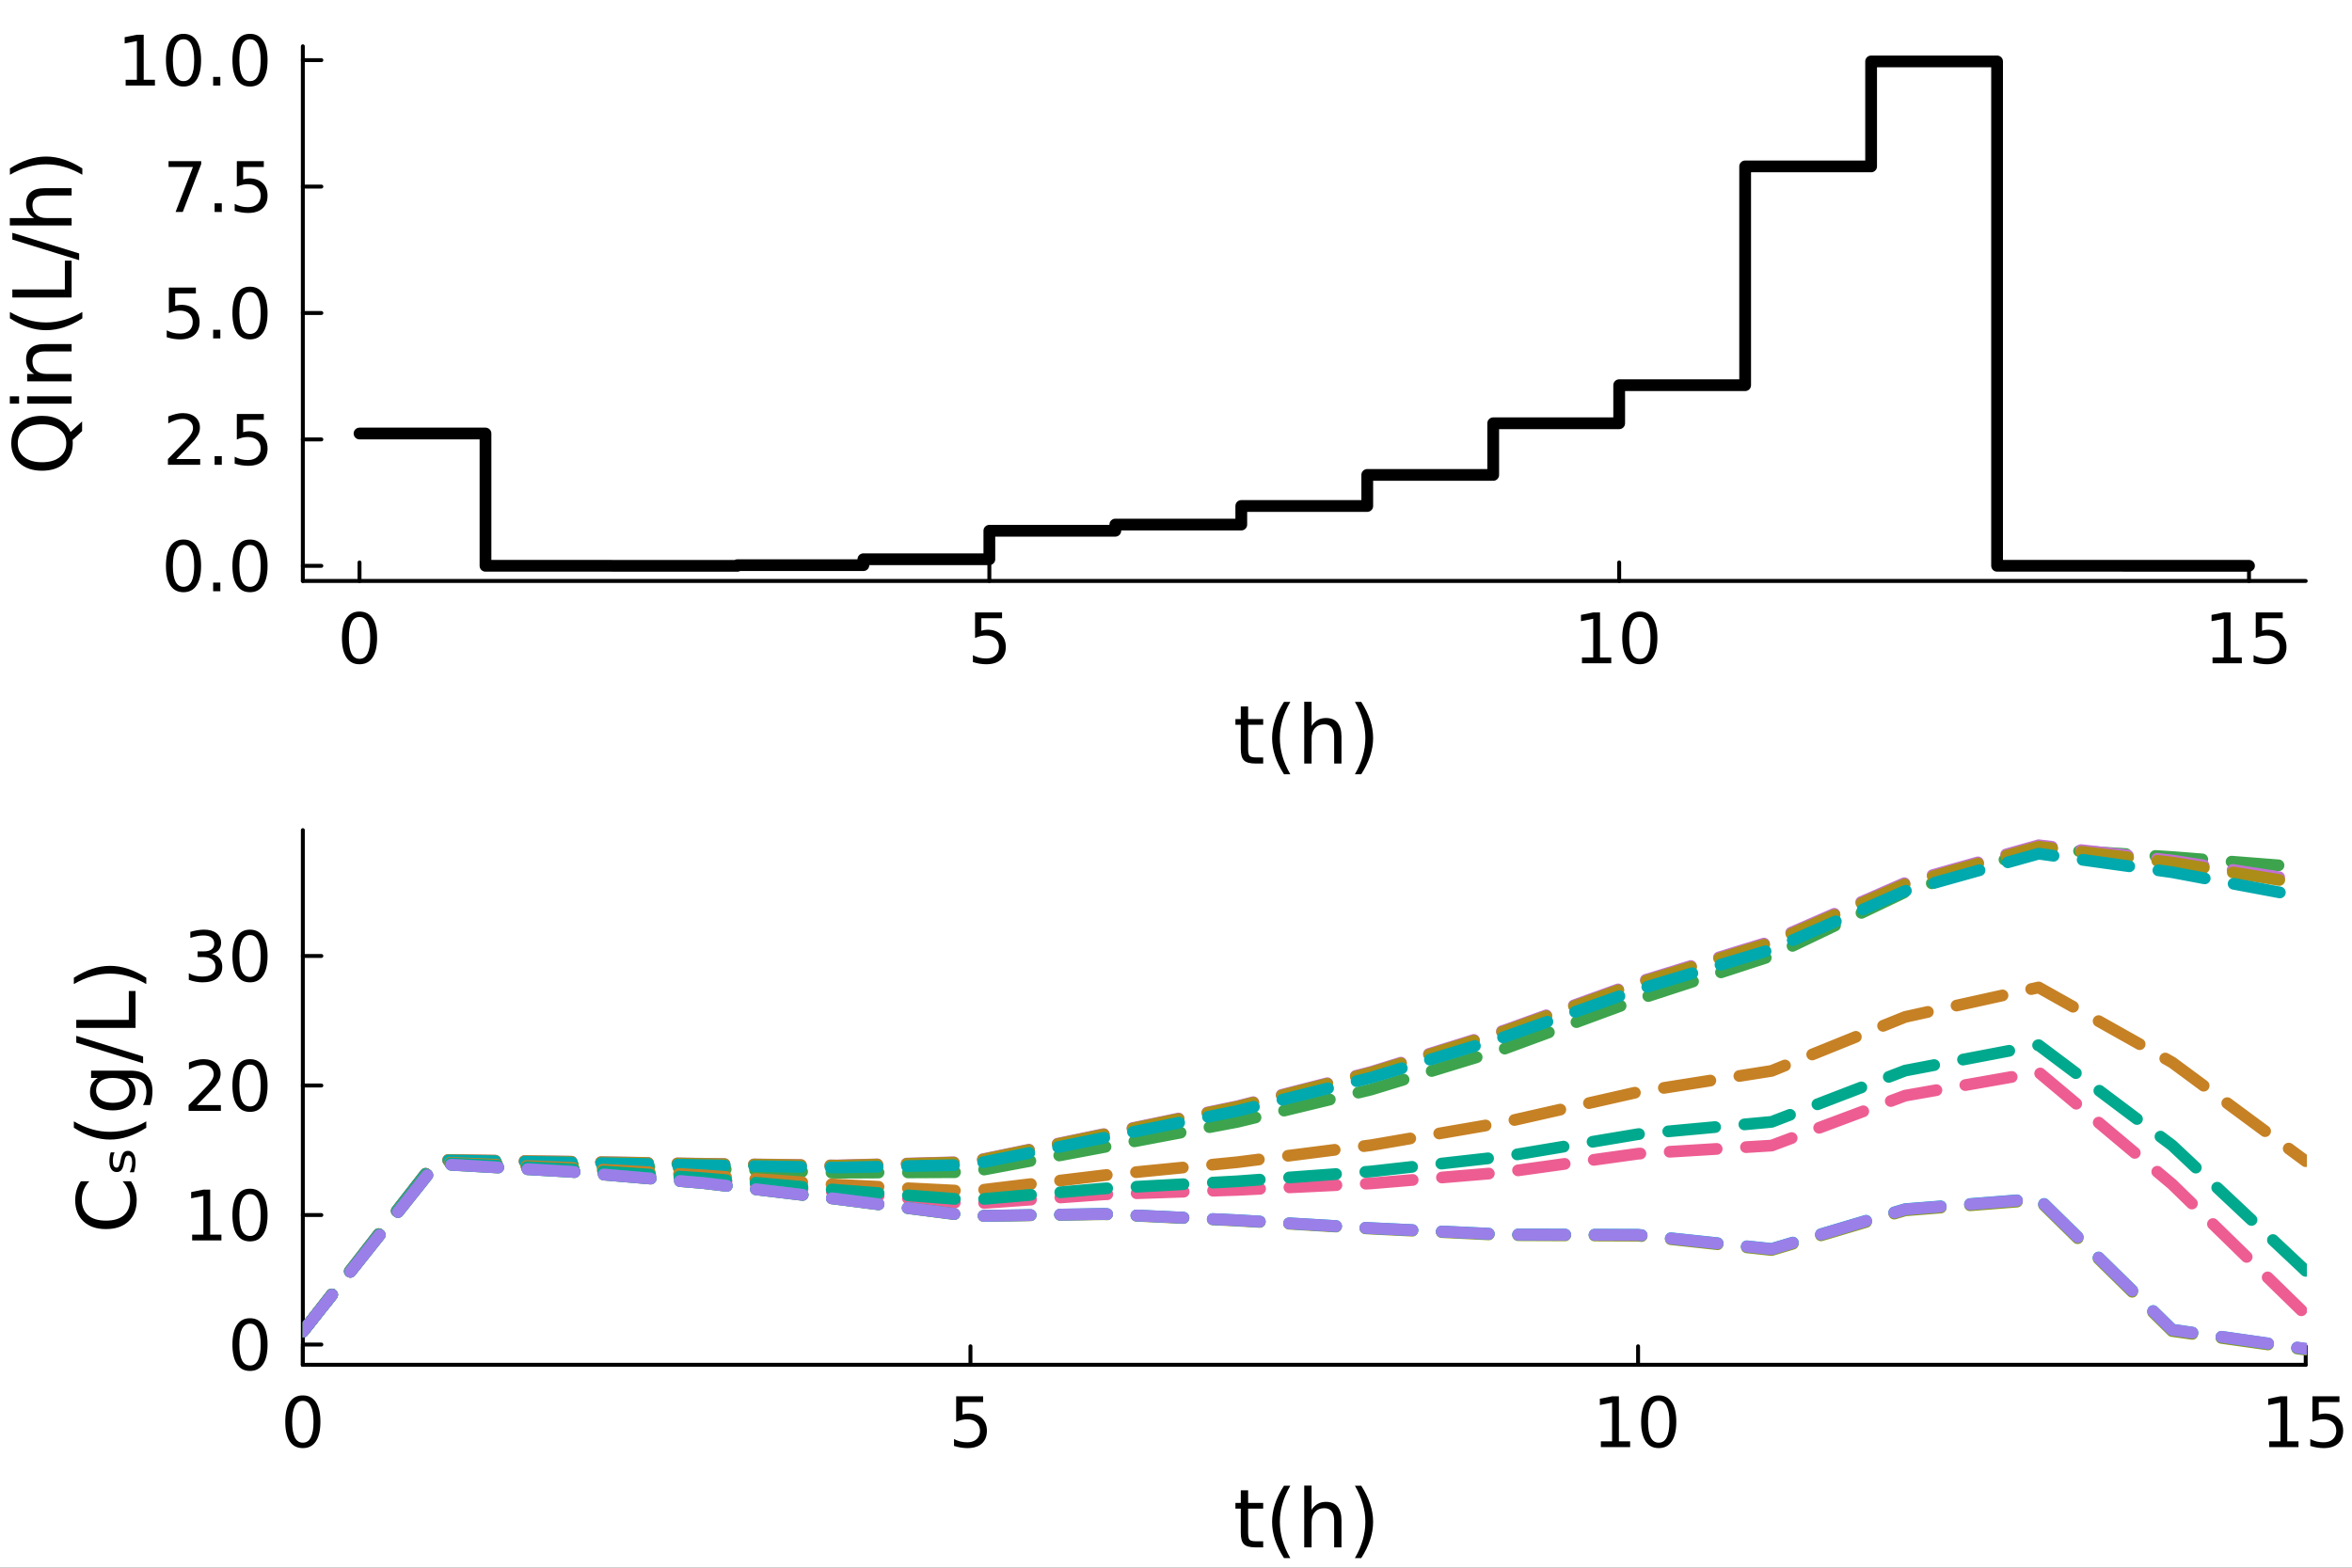 <?xml version="1.0" encoding="utf-8"?>
<svg xmlns="http://www.w3.org/2000/svg" xmlns:xlink="http://www.w3.org/1999/xlink" width="600" height="400" viewBox="0 0 2400 1600">
<rect x="0" y="0" width="2400" height="1600" fill="#333333" stroke="none"/>
<defs>
  <clipPath id="clip490">
    <rect x="0" y="0" width="2400" height="1600"/>
  </clipPath>
</defs>
<path clip-path="url(#clip490)" d="M0 1600 L2400 1600 L2400 0 L0 0  Z" fill="#ffffff" fill-rule="evenodd" fill-opacity="1"/>
<defs>
  <clipPath id="clip491">
    <rect x="480" y="0" width="1681" height="1600"/>
  </clipPath>
</defs>
<path clip-path="url(#clip490)" d="M309.018 592.94 L2352.76 592.94 L2352.76 47.244 L309.018 47.244  Z" fill="#ffffff" fill-rule="evenodd" fill-opacity="1"/>
<defs>
  <clipPath id="clip492">
    <rect x="309" y="47" width="2045" height="547"/>
  </clipPath>
</defs>
<polyline clip-path="url(#clip490)" style="stroke:#000000; stroke-linecap:round; stroke-linejoin:round; stroke-width:4; stroke-opacity:1; fill:none" points="309.018,592.94 2352.76,592.94 "/>
<polyline clip-path="url(#clip490)" style="stroke:#000000; stroke-linecap:round; stroke-linejoin:round; stroke-width:4; stroke-opacity:1; fill:none" points="366.86,592.94 366.86,574.042 "/>
<polyline clip-path="url(#clip490)" style="stroke:#000000; stroke-linecap:round; stroke-linejoin:round; stroke-width:4; stroke-opacity:1; fill:none" points="1009.54,592.94 1009.54,574.042 "/>
<polyline clip-path="url(#clip490)" style="stroke:#000000; stroke-linecap:round; stroke-linejoin:round; stroke-width:4; stroke-opacity:1; fill:none" points="1652.23,592.94 1652.23,574.042 "/>
<polyline clip-path="url(#clip490)" style="stroke:#000000; stroke-linecap:round; stroke-linejoin:round; stroke-width:4; stroke-opacity:1; fill:none" points="2294.91,592.94 2294.91,574.042 "/>
<path clip-path="url(#clip490)" d="M366.86 629.718 Q361.443 629.718 358.7 635.065 Q355.992 640.378 355.992 651.072 Q355.992 661.732 358.7 667.079 Q361.443 672.391 366.86 672.391 Q372.311 672.391 375.019 667.079 Q377.762 661.732 377.762 651.072 Q377.762 640.378 375.019 635.065 Q372.311 629.718 366.86 629.718 M366.86 624.162 Q375.575 624.162 380.158 631.072 Q384.776 637.947 384.776 651.072 Q384.776 664.162 380.158 671.072 Q375.575 677.947 366.86 677.947 Q358.144 677.947 353.526 671.072 Q348.943 664.162 348.943 651.072 Q348.943 637.947 353.526 631.072 Q358.144 624.162 366.86 624.162 Z" fill="#000000" fill-rule="nonzero" fill-opacity="1" /><path clip-path="url(#clip490)" d="M994.961 625.1 L1022.5 625.1 L1022.5 631.003 L1001.38 631.003 L1001.38 643.711 Q1002.91 643.19 1004.44 642.947 Q1005.97 642.669 1007.5 642.669 Q1016.18 642.669 1021.25 647.426 Q1026.32 652.183 1026.32 660.308 Q1026.32 668.676 1021.11 673.329 Q1015.9 677.947 1006.42 677.947 Q1003.16 677.947 999.753 677.391 Q996.385 676.836 992.774 675.725 L992.774 668.676 Q995.899 670.377 999.232 671.211 Q1002.57 672.044 1006.28 672.044 Q1012.29 672.044 1015.79 668.884 Q1019.3 665.725 1019.3 660.308 Q1019.3 654.891 1015.79 651.732 Q1012.29 648.572 1006.28 648.572 Q1003.47 648.572 1000.66 649.197 Q997.878 649.822 994.961 651.141 L994.961 625.1 Z" fill="#000000" fill-rule="nonzero" fill-opacity="1" /><path clip-path="url(#clip490)" d="M1614.26 671.037 L1625.72 671.037 L1625.72 631.489 L1613.25 633.989 L1613.25 627.6 L1625.65 625.1 L1632.66 625.1 L1632.66 671.037 L1644.12 671.037 L1644.12 676.94 L1614.26 676.94 L1614.26 671.037 Z" fill="#000000" fill-rule="nonzero" fill-opacity="1" /><path clip-path="url(#clip490)" d="M1673.29 629.718 Q1667.87 629.718 1665.13 635.065 Q1662.42 640.378 1662.42 651.072 Q1662.42 661.732 1665.13 667.079 Q1667.87 672.391 1673.29 672.391 Q1678.74 672.391 1681.45 667.079 Q1684.19 661.732 1684.19 651.072 Q1684.19 640.378 1681.45 635.065 Q1678.74 629.718 1673.29 629.718 M1673.29 624.162 Q1682 624.162 1686.59 631.072 Q1691.2 637.947 1691.2 651.072 Q1691.2 664.162 1686.59 671.072 Q1682 677.947 1673.29 677.947 Q1664.57 677.947 1659.96 671.072 Q1655.37 664.162 1655.37 651.072 Q1655.37 637.947 1659.96 631.072 Q1664.57 624.162 1673.29 624.162 Z" fill="#000000" fill-rule="nonzero" fill-opacity="1" /><path clip-path="url(#clip490)" d="M2257.69 671.037 L2269.15 671.037 L2269.15 631.489 L2256.69 633.989 L2256.69 627.6 L2269.08 625.1 L2276.09 625.1 L2276.09 671.037 L2287.55 671.037 L2287.55 676.94 L2257.69 676.94 L2257.69 671.037 Z" fill="#000000" fill-rule="nonzero" fill-opacity="1" /><path clip-path="url(#clip490)" d="M2301.79 625.1 L2329.32 625.1 L2329.32 631.003 L2308.21 631.003 L2308.21 643.711 Q2309.74 643.19 2311.27 642.947 Q2312.8 642.669 2314.32 642.669 Q2323 642.669 2328.07 647.426 Q2333.14 652.183 2333.14 660.308 Q2333.14 668.676 2327.93 673.329 Q2322.73 677.947 2313.25 677.947 Q2309.98 677.947 2306.58 677.391 Q2303.21 676.836 2299.6 675.725 L2299.6 668.676 Q2302.73 670.377 2306.06 671.211 Q2309.39 672.044 2313.11 672.044 Q2319.12 672.044 2322.62 668.884 Q2326.13 665.725 2326.13 660.308 Q2326.13 654.891 2322.62 651.732 Q2319.12 648.572 2313.11 648.572 Q2310.3 648.572 2307.48 649.197 Q2304.71 649.822 2301.79 651.141 L2301.79 625.1 Z" fill="#000000" fill-rule="nonzero" fill-opacity="1" /><path clip-path="url(#clip490)" d="M1273.61 721.024 L1273.61 733.906 L1288.96 733.906 L1288.96 739.699 L1273.61 739.699 L1273.61 764.328 Q1273.61 769.878 1275.11 771.458 Q1276.65 773.037 1281.3 773.037 L1288.96 773.037 L1288.96 779.276 L1281.3 779.276 Q1272.68 779.276 1269.39 776.076 Q1266.11 772.835 1266.11 764.328 L1266.11 739.699 L1260.64 739.699 L1260.64 733.906 L1266.11 733.906 L1266.11 721.024 L1273.61 721.024 Z" fill="#000000" fill-rule="nonzero" fill-opacity="1" /><path clip-path="url(#clip490)" d="M1316.67 716.325 Q1311.24 725.642 1308.61 734.756 Q1305.97 743.871 1305.97 753.229 Q1305.97 762.586 1308.61 771.782 Q1311.28 780.937 1316.67 790.213 L1310.19 790.213 Q1304.11 780.694 1301.07 771.498 Q1298.07 762.303 1298.07 753.229 Q1298.07 744.195 1301.07 735.04 Q1304.07 725.885 1310.19 716.325 L1316.67 716.325 Z" fill="#000000" fill-rule="nonzero" fill-opacity="1" /><path clip-path="url(#clip490)" d="M1368.84 751.892 L1368.84 779.276 L1361.39 779.276 L1361.39 752.135 Q1361.39 745.694 1358.88 742.494 Q1356.37 739.293 1351.34 739.293 Q1345.31 739.293 1341.82 743.142 Q1338.34 746.99 1338.34 753.634 L1338.34 779.276 L1330.85 779.276 L1330.85 716.244 L1338.34 716.244 L1338.34 740.954 Q1341.01 736.863 1344.62 734.837 Q1348.27 732.812 1353 732.812 Q1360.82 732.812 1364.83 737.673 Q1368.84 742.494 1368.84 751.892 Z" fill="#000000" fill-rule="nonzero" fill-opacity="1" /><path clip-path="url(#clip490)" d="M1382.54 716.325 L1389.02 716.325 Q1395.09 725.885 1398.09 735.04 Q1401.13 744.195 1401.13 753.229 Q1401.13 762.303 1398.09 771.498 Q1395.09 780.694 1389.02 790.213 L1382.54 790.213 Q1387.92 780.937 1390.56 771.782 Q1393.23 762.586 1393.23 753.229 Q1393.23 743.871 1390.56 734.756 Q1387.92 725.642 1382.54 716.325 Z" fill="#000000" fill-rule="nonzero" fill-opacity="1" /><polyline clip-path="url(#clip490)" style="stroke:#000000; stroke-linecap:round; stroke-linejoin:round; stroke-width:4; stroke-opacity:1; fill:none" points="309.018,592.94 309.018,47.244 "/>
<polyline clip-path="url(#clip490)" style="stroke:#000000; stroke-linecap:round; stroke-linejoin:round; stroke-width:4; stroke-opacity:1; fill:none" points="309.018,577.501 327.916,577.501 "/>
<polyline clip-path="url(#clip490)" style="stroke:#000000; stroke-linecap:round; stroke-linejoin:round; stroke-width:4; stroke-opacity:1; fill:none" points="309.018,448.473 327.916,448.473 "/>
<polyline clip-path="url(#clip490)" style="stroke:#000000; stroke-linecap:round; stroke-linejoin:round; stroke-width:4; stroke-opacity:1; fill:none" points="309.018,319.446 327.916,319.446 "/>
<polyline clip-path="url(#clip490)" style="stroke:#000000; stroke-linecap:round; stroke-linejoin:round; stroke-width:4; stroke-opacity:1; fill:none" points="309.018,190.418 327.916,190.418 "/>
<polyline clip-path="url(#clip490)" style="stroke:#000000; stroke-linecap:round; stroke-linejoin:round; stroke-width:4; stroke-opacity:1; fill:none" points="309.018,61.391 327.916,61.391 "/>
<path clip-path="url(#clip490)" d="M187.255 556.199 Q181.838 556.199 179.095 561.546 Q176.387 566.859 176.387 577.553 Q176.387 588.213 179.095 593.56 Q181.838 598.872 187.255 598.872 Q192.706 598.872 195.414 593.56 Q198.157 588.213 198.157 577.553 Q198.157 566.859 195.414 561.546 Q192.706 556.199 187.255 556.199 M187.255 550.643 Q195.97 550.643 200.553 557.553 Q205.171 564.428 205.171 577.553 Q205.171 590.643 200.553 597.553 Q195.97 604.428 187.255 604.428 Q178.539 604.428 173.921 597.553 Q169.338 590.643 169.338 577.553 Q169.338 564.428 173.921 557.553 Q178.539 550.643 187.255 550.643 Z" fill="#000000" fill-rule="nonzero" fill-opacity="1" /><path clip-path="url(#clip490)" d="M217.497 594.601 L224.824 594.601 L224.824 603.421 L217.497 603.421 L217.497 594.601 Z" fill="#000000" fill-rule="nonzero" fill-opacity="1" /><path clip-path="url(#clip490)" d="M255.101 556.199 Q249.685 556.199 246.942 561.546 Q244.233 566.859 244.233 577.553 Q244.233 588.213 246.942 593.56 Q249.685 598.872 255.101 598.872 Q260.553 598.872 263.261 593.56 Q266.004 588.213 266.004 577.553 Q266.004 566.859 263.261 561.546 Q260.553 556.199 255.101 556.199 M255.101 550.643 Q263.817 550.643 268.4 557.553 Q273.018 564.428 273.018 577.553 Q273.018 590.643 268.4 597.553 Q263.817 604.428 255.101 604.428 Q246.386 604.428 241.768 597.553 Q237.185 590.643 237.185 577.553 Q237.185 564.428 241.768 557.553 Q246.386 550.643 255.101 550.643 Z" fill="#000000" fill-rule="nonzero" fill-opacity="1" /><path clip-path="url(#clip490)" d="M179.789 468.491 L204.268 468.491 L204.268 474.393 L171.352 474.393 L171.352 468.491 Q175.345 464.359 182.22 457.414 Q189.13 450.435 190.9 448.421 Q194.268 444.637 195.588 442.032 Q196.942 439.393 196.942 436.859 Q196.942 432.727 194.025 430.123 Q191.143 427.519 186.491 427.519 Q183.192 427.519 179.512 428.664 Q175.866 429.81 171.699 432.137 L171.699 425.053 Q175.935 423.352 179.616 422.484 Q183.296 421.616 186.352 421.616 Q194.407 421.616 199.199 425.644 Q203.991 429.671 203.991 436.407 Q203.991 439.602 202.775 442.484 Q201.595 445.331 198.435 449.22 Q197.567 450.227 192.914 455.053 Q188.261 459.845 179.789 468.491 Z" fill="#000000" fill-rule="nonzero" fill-opacity="1" /><path clip-path="url(#clip490)" d="M218.99 465.574 L226.317 465.574 L226.317 474.393 L218.99 474.393 L218.99 465.574 Z" fill="#000000" fill-rule="nonzero" fill-opacity="1" /><path clip-path="url(#clip490)" d="M241.664 422.553 L269.199 422.553 L269.199 428.456 L248.088 428.456 L248.088 441.164 Q249.615 440.643 251.143 440.4 Q252.671 440.123 254.199 440.123 Q262.879 440.123 267.949 444.88 Q273.018 449.636 273.018 457.761 Q273.018 466.129 267.81 470.782 Q262.601 475.4 253.122 475.4 Q249.858 475.4 246.456 474.845 Q243.088 474.289 239.477 473.178 L239.477 466.129 Q242.601 467.831 245.935 468.664 Q249.268 469.498 252.983 469.498 Q258.99 469.498 262.497 466.338 Q266.004 463.178 266.004 457.761 Q266.004 452.345 262.497 449.185 Q258.99 446.025 252.983 446.025 Q250.171 446.025 247.358 446.65 Q244.581 447.275 241.664 448.595 L241.664 422.553 Z" fill="#000000" fill-rule="nonzero" fill-opacity="1" /><path clip-path="url(#clip490)" d="M172.324 293.526 L199.859 293.526 L199.859 299.429 L178.748 299.429 L178.748 312.137 Q180.275 311.616 181.803 311.373 Q183.331 311.095 184.859 311.095 Q193.539 311.095 198.609 315.852 Q203.678 320.609 203.678 328.734 Q203.678 337.102 198.47 341.755 Q193.261 346.373 183.782 346.373 Q180.518 346.373 177.116 345.817 Q173.748 345.262 170.137 344.15 L170.137 337.102 Q173.262 338.803 176.595 339.637 Q179.928 340.47 183.643 340.47 Q189.65 340.47 193.157 337.31 Q196.664 334.151 196.664 328.734 Q196.664 323.317 193.157 320.158 Q189.65 316.998 183.643 316.998 Q180.831 316.998 178.018 317.623 Q175.241 318.248 172.324 319.567 L172.324 293.526 Z" fill="#000000" fill-rule="nonzero" fill-opacity="1" /><path clip-path="url(#clip490)" d="M217.497 336.546 L224.824 336.546 L224.824 345.366 L217.497 345.366 L217.497 336.546 Z" fill="#000000" fill-rule="nonzero" fill-opacity="1" /><path clip-path="url(#clip490)" d="M255.101 298.144 Q249.685 298.144 246.942 303.491 Q244.233 308.803 244.233 319.498 Q244.233 330.158 246.942 335.505 Q249.685 340.817 255.101 340.817 Q260.553 340.817 263.261 335.505 Q266.004 330.158 266.004 319.498 Q266.004 308.803 263.261 303.491 Q260.553 298.144 255.101 298.144 M255.101 292.588 Q263.817 292.588 268.4 299.498 Q273.018 306.373 273.018 319.498 Q273.018 332.588 268.4 339.498 Q263.817 346.373 255.101 346.373 Q246.386 346.373 241.768 339.498 Q237.185 332.588 237.185 319.498 Q237.185 306.373 241.768 299.498 Q246.386 292.588 255.101 292.588 Z" fill="#000000" fill-rule="nonzero" fill-opacity="1" /><path clip-path="url(#clip490)" d="M171.977 164.498 L205.31 164.498 L205.31 167.484 L186.491 216.338 L179.164 216.338 L196.873 170.401 L171.977 170.401 L171.977 164.498 Z" fill="#000000" fill-rule="nonzero" fill-opacity="1" /><path clip-path="url(#clip490)" d="M218.99 207.519 L226.317 207.519 L226.317 216.338 L218.99 216.338 L218.99 207.519 Z" fill="#000000" fill-rule="nonzero" fill-opacity="1" /><path clip-path="url(#clip490)" d="M241.664 164.498 L269.199 164.498 L269.199 170.401 L248.088 170.401 L248.088 183.109 Q249.615 182.588 251.143 182.345 Q252.671 182.068 254.199 182.068 Q262.879 182.068 267.949 186.824 Q273.018 191.581 273.018 199.706 Q273.018 208.074 267.81 212.727 Q262.601 217.345 253.122 217.345 Q249.858 217.345 246.456 216.79 Q243.088 216.234 239.477 215.123 L239.477 208.074 Q242.601 209.776 245.935 210.609 Q249.268 211.442 252.983 211.442 Q258.99 211.442 262.497 208.283 Q266.004 205.123 266.004 199.706 Q266.004 194.29 262.497 191.13 Q258.99 187.97 252.983 187.97 Q250.171 187.97 247.358 188.595 Q244.581 189.22 241.664 190.54 L241.664 164.498 Z" fill="#000000" fill-rule="nonzero" fill-opacity="1" /><path clip-path="url(#clip490)" d="M128.227 81.408 L139.685 81.408 L139.685 41.859 L127.22 44.359 L127.22 37.971 L139.616 35.471 L146.63 35.471 L146.63 81.408 L158.088 81.408 L158.088 87.311 L128.227 87.311 L128.227 81.408 Z" fill="#000000" fill-rule="nonzero" fill-opacity="1" /><path clip-path="url(#clip490)" d="M187.255 40.089 Q181.838 40.089 179.095 45.436 Q176.387 50.748 176.387 61.443 Q176.387 72.102 179.095 77.45 Q181.838 82.762 187.255 82.762 Q192.706 82.762 195.414 77.45 Q198.157 72.102 198.157 61.443 Q198.157 50.748 195.414 45.436 Q192.706 40.089 187.255 40.089 M187.255 34.533 Q195.97 34.533 200.553 41.443 Q205.171 48.318 205.171 61.443 Q205.171 74.533 200.553 81.443 Q195.97 88.318 187.255 88.318 Q178.539 88.318 173.921 81.443 Q169.338 74.533 169.338 61.443 Q169.338 48.318 173.921 41.443 Q178.539 34.533 187.255 34.533 Z" fill="#000000" fill-rule="nonzero" fill-opacity="1" /><path clip-path="url(#clip490)" d="M217.497 78.491 L224.824 78.491 L224.824 87.311 L217.497 87.311 L217.497 78.491 Z" fill="#000000" fill-rule="nonzero" fill-opacity="1" /><path clip-path="url(#clip490)" d="M255.101 40.089 Q249.685 40.089 246.942 45.436 Q244.233 50.748 244.233 61.443 Q244.233 72.102 246.942 77.45 Q249.685 82.762 255.101 82.762 Q260.553 82.762 263.261 77.45 Q266.004 72.102 266.004 61.443 Q266.004 50.748 263.261 45.436 Q260.553 40.089 255.101 40.089 M255.101 34.533 Q263.817 34.533 268.4 41.443 Q273.018 48.318 273.018 61.443 Q273.018 74.533 268.4 81.443 Q263.817 88.318 255.101 88.318 Q246.386 88.318 241.768 81.443 Q237.185 74.533 237.185 61.443 Q237.185 48.318 241.768 41.443 Q246.386 34.533 255.101 34.533 Z" fill="#000000" fill-rule="nonzero" fill-opacity="1" /><path clip-path="url(#clip490)" d="M18.146 452.374 Q18.146 461.286 24.789 466.552 Q31.433 471.778 42.897 471.778 Q54.321 471.778 60.964 466.552 Q67.607 461.286 67.607 452.374 Q67.607 443.462 60.964 438.277 Q54.321 433.051 42.897 433.051 Q31.433 433.051 24.789 438.277 Q18.146 443.462 18.146 452.374 M71.982 440.91 L83.77 430.135 L83.77 440.019 L74.089 448.971 Q74.17 450.308 74.21 451.037 Q74.251 451.726 74.251 452.374 Q74.251 465.135 65.744 472.791 Q57.197 480.407 42.897 480.407 Q28.557 480.407 20.05 472.791 Q11.502 465.135 11.502 452.374 Q11.502 439.654 20.05 432.039 Q28.557 424.423 42.897 424.423 Q53.429 424.423 60.923 428.676 Q68.418 432.889 71.982 440.91 Z" fill="#000000" fill-rule="nonzero" fill-opacity="1" /><path clip-path="url(#clip490)" d="M27.706 411.946 L27.706 404.493 L73.076 404.493 L73.076 411.946 L27.706 411.946 M10.044 411.946 L10.044 404.493 L19.483 404.493 L19.483 411.946 L10.044 411.946 Z" fill="#000000" fill-rule="nonzero" fill-opacity="1" /><path clip-path="url(#clip490)" d="M45.692 351.183 L73.076 351.183 L73.076 358.636 L45.935 358.636 Q39.494 358.636 36.294 361.148 Q33.094 363.659 33.094 368.683 Q33.094 374.718 36.942 378.202 Q40.791 381.686 47.434 381.686 L73.076 381.686 L73.076 389.18 L27.706 389.18 L27.706 381.686 L34.755 381.686 Q30.663 379.012 28.638 375.407 Q26.612 371.761 26.612 367.022 Q26.612 359.203 31.473 355.193 Q36.294 351.183 45.692 351.183 Z" fill="#000000" fill-rule="nonzero" fill-opacity="1" /><path clip-path="url(#clip490)" d="M10.125 318.411 Q19.442 323.839 28.557 326.472 Q37.671 329.105 47.029 329.105 Q56.386 329.105 65.582 326.472 Q74.737 323.799 84.014 318.411 L84.014 324.892 Q74.494 330.969 65.298 334.007 Q56.103 337.004 47.029 337.004 Q37.995 337.004 28.84 334.007 Q19.685 331.009 10.125 324.892 L10.125 318.411 Z" fill="#000000" fill-rule="nonzero" fill-opacity="1" /><path clip-path="url(#clip490)" d="M12.596 303.625 L12.596 295.442 L66.19 295.442 L66.19 265.992 L73.076 265.992 L73.076 303.625 L12.596 303.625 Z" fill="#000000" fill-rule="nonzero" fill-opacity="1" /><path clip-path="url(#clip490)" d="M12.596 244.482 L12.596 237.595 L80.773 258.66 L80.773 265.547 L12.596 244.482 Z" fill="#000000" fill-rule="nonzero" fill-opacity="1" /><path clip-path="url(#clip490)" d="M45.692 192.063 L73.076 192.063 L73.076 199.517 L45.935 199.517 Q39.494 199.517 36.294 202.028 Q33.094 204.54 33.094 209.563 Q33.094 215.599 36.942 219.083 Q40.791 222.566 47.434 222.566 L73.076 222.566 L73.076 230.061 L10.044 230.061 L10.044 222.566 L34.755 222.566 Q30.663 219.893 28.638 216.288 Q26.612 212.642 26.612 207.902 Q26.612 200.084 31.473 196.074 Q36.294 192.063 45.692 192.063 Z" fill="#000000" fill-rule="nonzero" fill-opacity="1" /><path clip-path="url(#clip490)" d="M10.125 178.371 L10.125 171.89 Q19.685 165.813 28.84 162.816 Q37.995 159.777 47.029 159.777 Q56.103 159.777 65.298 162.816 Q74.494 165.813 84.014 171.89 L84.014 178.371 Q74.737 172.983 65.582 170.35 Q56.386 167.677 47.029 167.677 Q37.671 167.677 28.557 170.35 Q19.442 172.983 10.125 178.371 Z" fill="#000000" fill-rule="nonzero" fill-opacity="1" /><polyline clip-path="url(#clip492)" style="stroke:#000000; stroke-linecap:round; stroke-linejoin:round; stroke-width:12; stroke-opacity:1; fill:none" points="366.86,442.44 495.397,442.44 495.397,577.453 623.934,577.453 623.934,577.496 752.471,577.496 752.471,576.802 881.008,576.802 881.008,570.774 1009.54,570.774 1009.54,541.688 1138.08,541.688 1138.08,535.376 1266.62,535.376 1266.62,516.413 1395.16,516.413 1395.16,484.703 1523.69,484.703 1523.69,431.999 1652.23,431.999 1652.23,393.126 1780.77,393.126 1780.77,169.835 1909.3,169.835 1909.3,62.688 2037.84,62.688 2037.84,577.433 2166.38,577.433 2166.38,577.472 2294.91,577.472 "/>
<path clip-path="url(#clip490)" d="M309.018 1392.94 L2352.76 1392.94 L2352.76 847.244 L309.018 847.244  Z" fill="#ffffff" fill-rule="evenodd" fill-opacity="1"/>
<defs>
  <clipPath id="clip493">
    <rect x="309" y="847" width="2045" height="547"/>
  </clipPath>
</defs>
<polyline clip-path="url(#clip490)" style="stroke:#000000; stroke-linecap:round; stroke-linejoin:round; stroke-width:4; stroke-opacity:1; fill:none" points="309.018,1392.94 2352.76,1392.94 "/>
<polyline clip-path="url(#clip490)" style="stroke:#000000; stroke-linecap:round; stroke-linejoin:round; stroke-width:4; stroke-opacity:1; fill:none" points="309.018,1392.94 309.018,1374.04 "/>
<polyline clip-path="url(#clip490)" style="stroke:#000000; stroke-linecap:round; stroke-linejoin:round; stroke-width:4; stroke-opacity:1; fill:none" points="990.264,1392.94 990.264,1374.04 "/>
<polyline clip-path="url(#clip490)" style="stroke:#000000; stroke-linecap:round; stroke-linejoin:round; stroke-width:4; stroke-opacity:1; fill:none" points="1671.51,1392.94 1671.51,1374.04 "/>
<polyline clip-path="url(#clip490)" style="stroke:#000000; stroke-linecap:round; stroke-linejoin:round; stroke-width:4; stroke-opacity:1; fill:none" points="2352.76,1392.94 2352.76,1374.04 "/>
<path clip-path="url(#clip490)" d="M309.018 1429.72 Q303.601 1429.72 300.858 1435.07 Q298.15 1440.38 298.15 1451.07 Q298.15 1461.73 300.858 1467.08 Q303.601 1472.39 309.018 1472.39 Q314.469 1472.39 317.178 1467.08 Q319.921 1461.73 319.921 1451.07 Q319.921 1440.38 317.178 1435.07 Q314.469 1429.72 309.018 1429.72 M309.018 1424.16 Q317.733 1424.16 322.317 1431.07 Q326.935 1437.95 326.935 1451.07 Q326.935 1464.16 322.317 1471.07 Q317.733 1477.95 309.018 1477.95 Q300.303 1477.95 295.685 1471.07 Q291.101 1464.16 291.101 1451.07 Q291.101 1437.95 295.685 1431.07 Q300.303 1424.16 309.018 1424.16 Z" fill="#000000" fill-rule="nonzero" fill-opacity="1" /><path clip-path="url(#clip490)" d="M975.681 1425.1 L1003.22 1425.1 L1003.22 1431 L982.104 1431 L982.104 1443.71 Q983.632 1443.19 985.16 1442.95 Q986.688 1442.67 988.215 1442.67 Q996.896 1442.67 1001.97 1447.43 Q1007.03 1452.18 1007.03 1460.31 Q1007.03 1468.68 1001.83 1473.33 Q996.618 1477.95 987.139 1477.95 Q983.875 1477.95 980.472 1477.39 Q977.104 1476.84 973.493 1475.72 L973.493 1468.68 Q976.618 1470.38 979.952 1471.21 Q983.285 1472.04 987 1472.04 Q993.007 1472.04 996.514 1468.88 Q1000.02 1465.72 1000.02 1460.31 Q1000.02 1454.89 996.514 1451.73 Q993.007 1448.57 987 1448.57 Q984.188 1448.57 981.375 1449.2 Q978.597 1449.82 975.681 1451.14 L975.681 1425.1 Z" fill="#000000" fill-rule="nonzero" fill-opacity="1" /><path clip-path="url(#clip490)" d="M1633.54 1471.04 L1645 1471.04 L1645 1431.49 L1632.53 1433.99 L1632.53 1427.6 L1644.93 1425.1 L1651.94 1425.1 L1651.94 1471.04 L1663.4 1471.04 L1663.4 1476.94 L1633.54 1476.94 L1633.54 1471.04 Z" fill="#000000" fill-rule="nonzero" fill-opacity="1" /><path clip-path="url(#clip490)" d="M1692.57 1429.72 Q1687.15 1429.72 1684.41 1435.07 Q1681.7 1440.38 1681.7 1451.07 Q1681.7 1461.73 1684.41 1467.08 Q1687.15 1472.39 1692.57 1472.39 Q1698.02 1472.39 1700.73 1467.08 Q1703.47 1461.73 1703.47 1451.07 Q1703.47 1440.38 1700.73 1435.07 Q1698.02 1429.72 1692.57 1429.72 M1692.57 1424.16 Q1701.28 1424.16 1705.87 1431.07 Q1710.49 1437.95 1710.49 1451.07 Q1710.49 1464.16 1705.87 1471.07 Q1701.28 1477.95 1692.57 1477.95 Q1683.85 1477.95 1679.24 1471.07 Q1674.65 1464.16 1674.65 1451.07 Q1674.65 1437.95 1679.24 1431.07 Q1683.85 1424.16 1692.57 1424.16 Z" fill="#000000" fill-rule="nonzero" fill-opacity="1" /><path clip-path="url(#clip490)" d="M2315.53 1471.04 L2326.99 1471.04 L2326.99 1431.49 L2314.53 1433.99 L2314.53 1427.6 L2326.92 1425.1 L2333.94 1425.1 L2333.94 1471.04 L2345.39 1471.04 L2345.39 1476.94 L2315.53 1476.94 L2315.53 1471.04 Z" fill="#000000" fill-rule="nonzero" fill-opacity="1" /><path clip-path="url(#clip490)" d="M2359.63 1425.1 L2387.17 1425.1 L2387.17 1431 L2366.05 1431 L2366.05 1443.71 Q2367.58 1443.19 2369.11 1442.95 Q2370.64 1442.67 2372.17 1442.67 Q2380.85 1442.67 2385.92 1447.43 Q2390.98 1452.18 2390.98 1460.31 Q2390.98 1468.68 2385.78 1473.33 Q2380.57 1477.95 2371.09 1477.95 Q2367.83 1477.95 2364.42 1477.39 Q2361.05 1476.84 2357.44 1475.72 L2357.44 1468.68 Q2360.57 1470.38 2363.9 1471.21 Q2367.23 1472.04 2370.95 1472.04 Q2376.96 1472.04 2380.46 1468.88 Q2383.97 1465.72 2383.97 1460.31 Q2383.97 1454.89 2380.46 1451.73 Q2376.96 1448.57 2370.95 1448.57 Q2368.14 1448.57 2365.33 1449.2 Q2362.55 1449.82 2359.63 1451.14 L2359.63 1425.1 Z" fill="#000000" fill-rule="nonzero" fill-opacity="1" /><path clip-path="url(#clip490)" d="M1273.61 1521.02 L1273.61 1533.91 L1288.96 1533.91 L1288.96 1539.7 L1273.61 1539.7 L1273.61 1564.33 Q1273.61 1569.88 1275.11 1571.46 Q1276.65 1573.04 1281.3 1573.04 L1288.96 1573.04 L1288.96 1579.28 L1281.3 1579.28 Q1272.68 1579.28 1269.39 1576.08 Q1266.11 1572.83 1266.11 1564.33 L1266.11 1539.7 L1260.64 1539.7 L1260.64 1533.91 L1266.11 1533.91 L1266.11 1521.02 L1273.61 1521.02 Z" fill="#000000" fill-rule="nonzero" fill-opacity="1" /><path clip-path="url(#clip490)" d="M1316.67 1516.32 Q1311.24 1525.64 1308.61 1534.76 Q1305.97 1543.87 1305.97 1553.23 Q1305.97 1562.59 1308.61 1571.78 Q1311.28 1580.94 1316.67 1590.21 L1310.19 1590.21 Q1304.11 1580.69 1301.07 1571.5 Q1298.07 1562.3 1298.07 1553.23 Q1298.07 1544.2 1301.07 1535.04 Q1304.07 1525.88 1310.19 1516.32 L1316.67 1516.32 Z" fill="#000000" fill-rule="nonzero" fill-opacity="1" /><path clip-path="url(#clip490)" d="M1368.84 1551.89 L1368.84 1579.28 L1361.39 1579.28 L1361.39 1552.13 Q1361.39 1545.69 1358.88 1542.49 Q1356.37 1539.29 1351.34 1539.29 Q1345.31 1539.29 1341.82 1543.14 Q1338.34 1546.99 1338.34 1553.63 L1338.34 1579.28 L1330.85 1579.28 L1330.85 1516.24 L1338.34 1516.24 L1338.34 1540.95 Q1341.01 1536.86 1344.62 1534.84 Q1348.27 1532.81 1353 1532.81 Q1360.82 1532.81 1364.83 1537.67 Q1368.84 1542.49 1368.84 1551.89 Z" fill="#000000" fill-rule="nonzero" fill-opacity="1" /><path clip-path="url(#clip490)" d="M1382.54 1516.32 L1389.02 1516.32 Q1395.09 1525.88 1398.09 1535.04 Q1401.13 1544.2 1401.13 1553.23 Q1401.13 1562.3 1398.09 1571.5 Q1395.09 1580.69 1389.02 1590.21 L1382.54 1590.21 Q1387.92 1580.94 1390.56 1571.78 Q1393.23 1562.59 1393.23 1553.23 Q1393.23 1543.87 1390.56 1534.76 Q1387.92 1525.64 1382.54 1516.32 Z" fill="#000000" fill-rule="nonzero" fill-opacity="1" /><polyline clip-path="url(#clip490)" style="stroke:#000000; stroke-linecap:round; stroke-linejoin:round; stroke-width:4; stroke-opacity:1; fill:none" points="309.018,1392.94 309.018,847.244 "/>
<polyline clip-path="url(#clip490)" style="stroke:#000000; stroke-linecap:round; stroke-linejoin:round; stroke-width:4; stroke-opacity:1; fill:none" points="309.018,1372.26 327.916,1372.26 "/>
<polyline clip-path="url(#clip490)" style="stroke:#000000; stroke-linecap:round; stroke-linejoin:round; stroke-width:4; stroke-opacity:1; fill:none" points="309.018,1240.07 327.916,1240.07 "/>
<polyline clip-path="url(#clip490)" style="stroke:#000000; stroke-linecap:round; stroke-linejoin:round; stroke-width:4; stroke-opacity:1; fill:none" points="309.018,1107.87 327.916,1107.87 "/>
<polyline clip-path="url(#clip490)" style="stroke:#000000; stroke-linecap:round; stroke-linejoin:round; stroke-width:4; stroke-opacity:1; fill:none" points="309.018,975.672 327.916,975.672 "/>
<path clip-path="url(#clip490)" d="M255.101 1350.96 Q249.685 1350.96 246.942 1356.31 Q244.233 1361.62 244.233 1372.31 Q244.233 1382.97 246.942 1388.32 Q249.685 1393.63 255.101 1393.63 Q260.553 1393.63 263.261 1388.32 Q266.004 1382.97 266.004 1372.31 Q266.004 1361.62 263.261 1356.31 Q260.553 1350.96 255.101 1350.96 M255.101 1345.4 Q263.817 1345.4 268.4 1352.31 Q273.018 1359.19 273.018 1372.31 Q273.018 1385.4 268.4 1392.31 Q263.817 1399.19 255.101 1399.19 Q246.386 1399.19 241.768 1392.31 Q237.185 1385.4 237.185 1372.31 Q237.185 1359.19 241.768 1352.31 Q246.386 1345.4 255.101 1345.4 Z" fill="#000000" fill-rule="nonzero" fill-opacity="1" /><path clip-path="url(#clip490)" d="M196.074 1260.08 L207.532 1260.08 L207.532 1220.53 L195.067 1223.03 L195.067 1216.65 L207.463 1214.15 L214.477 1214.15 L214.477 1260.08 L225.935 1260.08 L225.935 1265.99 L196.074 1265.99 L196.074 1260.08 Z" fill="#000000" fill-rule="nonzero" fill-opacity="1" /><path clip-path="url(#clip490)" d="M255.101 1218.76 Q249.685 1218.76 246.942 1224.11 Q244.233 1229.42 244.233 1240.12 Q244.233 1250.78 246.942 1256.12 Q249.685 1261.44 255.101 1261.44 Q260.553 1261.44 263.261 1256.12 Q266.004 1250.78 266.004 1240.12 Q266.004 1229.42 263.261 1224.11 Q260.553 1218.76 255.101 1218.76 M255.101 1213.21 Q263.817 1213.21 268.4 1220.12 Q273.018 1226.99 273.018 1240.12 Q273.018 1253.21 268.4 1260.12 Q263.817 1266.99 255.101 1266.99 Q246.386 1266.99 241.768 1260.12 Q237.185 1253.21 237.185 1240.12 Q237.185 1226.99 241.768 1220.12 Q246.386 1213.21 255.101 1213.21 Z" fill="#000000" fill-rule="nonzero" fill-opacity="1" /><path clip-path="url(#clip490)" d="M200.9 1127.89 L225.379 1127.89 L225.379 1133.79 L192.463 1133.79 L192.463 1127.89 Q196.456 1123.75 203.331 1116.81 Q210.241 1109.83 212.011 1107.82 Q215.379 1104.03 216.699 1101.43 Q218.053 1098.79 218.053 1096.25 Q218.053 1092.12 215.136 1089.52 Q212.254 1086.91 207.602 1086.91 Q204.303 1086.91 200.623 1088.06 Q196.977 1089.21 192.81 1091.53 L192.81 1084.45 Q197.046 1082.75 200.727 1081.88 Q204.407 1081.01 207.463 1081.01 Q215.518 1081.01 220.31 1085.04 Q225.102 1089.07 225.102 1095.8 Q225.102 1099 223.886 1101.88 Q222.706 1104.73 219.546 1108.61 Q218.678 1109.62 214.025 1114.45 Q209.372 1119.24 200.9 1127.89 Z" fill="#000000" fill-rule="nonzero" fill-opacity="1" /><path clip-path="url(#clip490)" d="M255.101 1086.57 Q249.685 1086.57 246.942 1091.91 Q244.233 1097.23 244.233 1107.92 Q244.233 1118.58 246.942 1123.93 Q249.685 1129.24 255.101 1129.24 Q260.553 1129.24 263.261 1123.93 Q266.004 1118.58 266.004 1107.92 Q266.004 1097.23 263.261 1091.91 Q260.553 1086.57 255.101 1086.57 M255.101 1081.01 Q263.817 1081.01 268.4 1087.92 Q273.018 1094.8 273.018 1107.92 Q273.018 1121.01 268.4 1127.92 Q263.817 1134.8 255.101 1134.8 Q246.386 1134.8 241.768 1127.92 Q237.185 1121.01 237.185 1107.92 Q237.185 1094.8 241.768 1087.92 Q246.386 1081.01 255.101 1081.01 Z" fill="#000000" fill-rule="nonzero" fill-opacity="1" /><path clip-path="url(#clip490)" d="M216.109 973.641 Q221.143 974.717 223.956 978.12 Q226.803 981.522 226.803 986.522 Q226.803 994.196 221.525 998.397 Q216.247 1002.6 206.525 1002.6 Q203.261 1002.6 199.789 1001.94 Q196.352 1001.31 192.671 1000.03 L192.671 993.258 Q195.588 994.96 199.06 995.828 Q202.532 996.696 206.317 996.696 Q212.914 996.696 216.352 994.092 Q219.824 991.488 219.824 986.522 Q219.824 981.939 216.595 979.37 Q213.4 976.766 207.671 976.766 L201.629 976.766 L201.629 971.002 L207.949 971.002 Q213.122 971.002 215.866 968.953 Q218.609 966.87 218.609 962.981 Q218.609 958.988 215.761 956.87 Q212.949 954.717 207.671 954.717 Q204.789 954.717 201.491 955.342 Q198.192 955.967 194.234 957.286 L194.234 951.036 Q198.227 949.925 201.699 949.37 Q205.206 948.814 208.296 948.814 Q216.282 948.814 220.935 952.46 Q225.588 956.071 225.588 962.252 Q225.588 966.557 223.122 969.543 Q220.657 972.495 216.109 973.641 Z" fill="#000000" fill-rule="nonzero" fill-opacity="1" /><path clip-path="url(#clip490)" d="M255.101 954.37 Q249.685 954.37 246.942 959.717 Q244.233 965.029 244.233 975.724 Q244.233 986.384 246.942 991.731 Q249.685 997.043 255.101 997.043 Q260.553 997.043 263.261 991.731 Q266.004 986.384 266.004 975.724 Q266.004 965.029 263.261 959.717 Q260.553 954.37 255.101 954.37 M255.101 948.814 Q263.817 948.814 268.4 955.724 Q273.018 962.599 273.018 975.724 Q273.018 988.814 268.4 995.724 Q263.817 1002.6 255.101 1002.6 Q246.386 1002.6 241.768 995.724 Q237.185 988.814 237.185 975.724 Q237.185 962.599 241.768 955.724 Q246.386 948.814 255.101 948.814 Z" fill="#000000" fill-rule="nonzero" fill-opacity="1" /><path clip-path="url(#clip490)" d="M82.497 1205.65 L91.126 1205.65 Q87.278 1209.78 85.374 1214.48 Q83.47 1219.14 83.47 1224.4 Q83.47 1234.77 89.829 1240.28 Q96.149 1245.79 108.14 1245.79 Q120.09 1245.79 126.45 1240.28 Q132.769 1234.77 132.769 1224.4 Q132.769 1219.14 130.865 1214.48 Q128.961 1209.78 125.113 1205.65 L133.66 1205.65 Q136.577 1209.94 138.035 1214.76 Q139.494 1219.54 139.494 1224.89 Q139.494 1238.62 131.108 1246.52 Q122.682 1254.42 108.14 1254.42 Q93.556 1254.42 85.171 1246.52 Q76.745 1238.62 76.745 1224.89 Q76.745 1219.46 78.203 1214.68 Q79.621 1209.86 82.497 1205.65 Z" fill="#000000" fill-rule="nonzero" fill-opacity="1" /><path clip-path="url(#clip490)" d="M113.001 1176.12 L116.93 1176.12 Q116.039 1178.1 115.593 1180.25 Q115.148 1182.35 115.148 1184.66 Q115.148 1188.19 116.079 1189.93 Q117.052 1191.67 118.956 1191.67 Q120.414 1191.67 121.224 1190.42 Q122.075 1189.16 122.804 1185.39 L123.128 1183.77 Q124.1 1178.71 125.802 1176.68 Q127.543 1174.58 130.663 1174.58 Q134.187 1174.58 136.253 1177.74 Q138.319 1180.86 138.319 1186.36 Q138.319 1188.67 137.914 1191.19 Q137.509 1193.66 136.739 1196.41 L132.405 1196.41 Q133.62 1193.82 134.227 1191.27 Q134.835 1188.75 134.835 1186.28 Q134.835 1182.96 133.822 1181.18 Q132.81 1179.4 130.987 1179.4 Q129.285 1179.4 128.354 1180.69 Q127.543 1181.83 126.612 1186.32 L126.288 1187.94 Q125.437 1192.32 123.776 1194.26 Q122.075 1196.21 119.118 1196.21 Q115.553 1196.21 113.608 1193.33 Q111.623 1190.5 111.623 1185.23 Q111.623 1182.64 111.988 1180.33 Q112.312 1178.02 113.001 1176.12 Z" fill="#000000" fill-rule="nonzero" fill-opacity="1" /><path clip-path="url(#clip490)" d="M75.368 1144.48 Q84.685 1149.91 93.799 1152.54 Q102.914 1155.17 112.272 1155.17 Q121.629 1155.17 130.825 1152.54 Q139.98 1149.87 149.256 1144.48 L149.256 1150.96 Q139.737 1157.04 130.541 1160.07 Q121.346 1163.07 112.272 1163.07 Q103.238 1163.07 94.083 1160.07 Q84.928 1157.08 75.368 1150.96 L75.368 1144.48 Z" fill="#000000" fill-rule="nonzero" fill-opacity="1" /><path clip-path="url(#clip490)" d="M115.107 1100.16 Q107.005 1100.16 102.549 1103.52 Q98.093 1106.85 98.093 1112.88 Q98.093 1118.88 102.549 1122.24 Q107.005 1125.56 115.107 1125.56 Q123.168 1125.56 127.624 1122.24 Q132.08 1118.88 132.08 1112.88 Q132.08 1106.85 127.624 1103.52 Q123.168 1100.16 115.107 1100.16 M132.688 1092.71 Q144.274 1092.71 149.904 1097.85 Q155.576 1103 155.576 1113.61 Q155.576 1117.54 154.968 1121.02 Q154.401 1124.51 153.186 1127.79 L145.935 1127.79 Q147.717 1124.51 148.568 1121.31 Q149.418 1118.11 149.418 1114.79 Q149.418 1107.45 145.57 1103.81 Q141.762 1100.16 134.025 1100.16 L130.339 1100.16 Q134.349 1102.47 136.334 1106.08 Q138.319 1109.68 138.319 1114.7 Q138.319 1123.05 131.959 1128.15 Q125.599 1133.26 115.107 1133.26 Q104.575 1133.26 98.215 1128.15 Q91.855 1123.05 91.855 1114.7 Q91.855 1109.68 93.84 1106.08 Q95.825 1102.47 99.835 1100.16 L92.949 1100.16 L92.949 1092.71 L132.688 1092.71 Z" fill="#000000" fill-rule="nonzero" fill-opacity="1" /><path clip-path="url(#clip490)" d="M77.839 1064.11 L77.839 1057.22 L146.016 1078.29 L146.016 1085.17 L77.839 1064.11 Z" fill="#000000" fill-rule="nonzero" fill-opacity="1" /><path clip-path="url(#clip490)" d="M77.839 1049.08 L77.839 1040.9 L131.432 1040.9 L131.432 1011.45 L138.319 1011.45 L138.319 1049.08 L77.839 1049.08 Z" fill="#000000" fill-rule="nonzero" fill-opacity="1" /><path clip-path="url(#clip490)" d="M75.368 1004.36 L75.368 997.876 Q84.928 991.8 94.083 988.802 Q103.238 985.764 112.272 985.764 Q121.346 985.764 130.541 988.802 Q139.737 991.8 149.256 997.876 L149.256 1004.36 Q139.98 998.97 130.825 996.337 Q121.629 993.663 112.272 993.663 Q102.914 993.663 93.799 996.337 Q84.685 998.97 75.368 1004.36 Z" fill="#000000" fill-rule="nonzero" fill-opacity="1" /><polyline clip-path="url(#clip493)" style="stroke:#3da44d; stroke-linecap:round; stroke-linejoin:round; stroke-width:12; stroke-opacity:1; fill:none" stroke-dasharray="48, 30" points="309.018,1359.04 445.267,1185.47 581.516,1188.71 717.766,1192.71 854.015,1196.9 990.264,1196.26 1126.51,1170.72 1262.76,1144.96 1399.01,1112.03 1535.26,1070.28 1671.51,1019.96 1807.76,975.562 1944.01,910.369 2080.26,865.98 2216.51,874.705 2352.76,885.336 "/>
<polyline clip-path="url(#clip493)" style="stroke:#c271d2; stroke-linecap:round; stroke-linejoin:round; stroke-width:12; stroke-opacity:1; fill:none" stroke-dasharray="48, 30" points="309.018,1359.04 445.267,1183.77 581.516,1185.62 717.766,1187.74 854.015,1189.47 990.264,1185.79 1126.51,1157.44 1262.76,1129.02 1399.01,1094.08 1535.26,1051.61 1671.51,1002.46 1807.76,960.637 1944.01,901.063 2080.26,862.688 2216.51,878.266 2352.76,899.493 "/>
<polyline clip-path="url(#clip493)" style="stroke:#ac8d18; stroke-linecap:round; stroke-linejoin:round; stroke-width:12; stroke-opacity:1; fill:none" stroke-dasharray="48, 30" points="309.018,1359.04 445.267,1183.8 581.516,1185.7 717.766,1187.89 854.015,1189.7 990.264,1186.11 1126.51,1157.87 1262.76,1129.57 1399.01,1094.78 1535.26,1052.49 1671.51,1003.52 1807.76,961.901 1944.01,902.399 2080.26,864.136 2216.51,880.369 2352.76,902.502 "/>
<polyline clip-path="url(#clip493)" style="stroke:#00a9ad; stroke-linecap:round; stroke-linejoin:round; stroke-width:12; stroke-opacity:1; fill:none" stroke-dasharray="48, 30" points="309.018,1359.04 445.267,1184.19 581.516,1186.48 717.766,1189.18 854.015,1191.63 990.264,1188.81 1126.51,1161.29 1262.76,1133.8 1399.01,1099.83 1535.26,1058.3 1671.51,1009.95 1807.76,969.012 1944.01,909.387 2080.26,871.291 2216.51,890.223 2352.76,915.796 "/>
<polyline clip-path="url(#clip493)" style="stroke:#ed5d92; stroke-linecap:round; stroke-linejoin:round; stroke-width:12; stroke-opacity:1; fill:none" stroke-dasharray="48, 30" points="309.018,1359.04 445.267,1187.11 581.516,1194.02 717.766,1203.8 854.015,1216.76 990.264,1228.76 1126.51,1218.95 1262.76,1214.4 1399.01,1207.82 1535.26,1196.4 1671.51,1177.47 1807.76,1169.19 1944.01,1118.23 2080.26,1094.3 2216.51,1208.65 2352.76,1341.62 "/>
<polyline clip-path="url(#clip493)" style="stroke:#c68125; stroke-linecap:round; stroke-linejoin:round; stroke-width:12; stroke-opacity:1; fill:none" stroke-dasharray="48, 30" points="309.018,1359.04 445.267,1186.2 581.516,1191.87 717.766,1199.55 854.015,1209.12 990.264,1215.92 1126.51,1199.5 1262.76,1186.15 1399.01,1168.81 1535.26,1145.36 1671.51,1114.49 1807.76,1092.96 1944.01,1037.89 2080.26,1007.78 2216.51,1084.33 2352.76,1185.08 "/>
<polyline clip-path="url(#clip493)" style="stroke:#00a98d; stroke-linecap:round; stroke-linejoin:round; stroke-width:12; stroke-opacity:1; fill:none" stroke-dasharray="48, 30" points="309.018,1359.04 445.267,1186.79 581.516,1193.34 717.766,1202.5 854.015,1214.45 990.264,1224.84 1126.51,1212.97 1262.76,1205.63 1399.01,1195.61 1535.26,1180.33 1671.51,1157.54 1807.76,1145 1944.01,1092.68 2080.26,1066.73 2216.51,1169.02 2352.76,1297.03 "/>
<polyline clip-path="url(#clip493)" style="stroke:#8e971d; stroke-linecap:round; stroke-linejoin:round; stroke-width:12; stroke-opacity:1; fill:none" stroke-dasharray="48, 30" points="309.018,1359.04 445.267,1187.9 581.516,1195.85 717.766,1207.5 854.015,1223.75 990.264,1241.28 1126.51,1239.23 1262.76,1245.77 1399.01,1253.98 1535.26,1260.59 1671.51,1261.14 1807.76,1275.78 1944.01,1235.3 2080.26,1224.62 2216.51,1358.47 2352.76,1377.5 "/>
<polyline clip-path="url(#clip493)" style="stroke:#00a8cb; stroke-linecap:round; stroke-linejoin:round; stroke-width:12; stroke-opacity:1; fill:none" stroke-dasharray="48, 30" points="309.018,1359.04 445.267,1187.85 581.516,1195.78 717.766,1207.39 854.015,1223.6 990.264,1241.05 1126.51,1238.93 1262.76,1245.35 1399.01,1253.42 1535.26,1259.86 1671.51,1260.23 1807.76,1274.64 1944.01,1234.08 2080.26,1223.31 2216.51,1357.09 2352.76,1376.67 "/>
<polyline clip-path="url(#clip493)" style="stroke:#9b7fe8; stroke-linecap:round; stroke-linejoin:round; stroke-width:12; stroke-opacity:1; fill:none" stroke-dasharray="48, 30" points="309.018,1359.04 445.267,1187.86 581.516,1195.79 717.766,1207.41 854.015,1223.62 990.264,1241.09 1126.51,1238.98 1262.76,1245.42 1399.01,1253.51 1535.26,1259.99 1671.51,1260.39 1807.76,1274.84 1944.01,1234.3 2080.26,1223.54 2216.51,1357.25 2352.76,1376.56 "/>
</svg>
